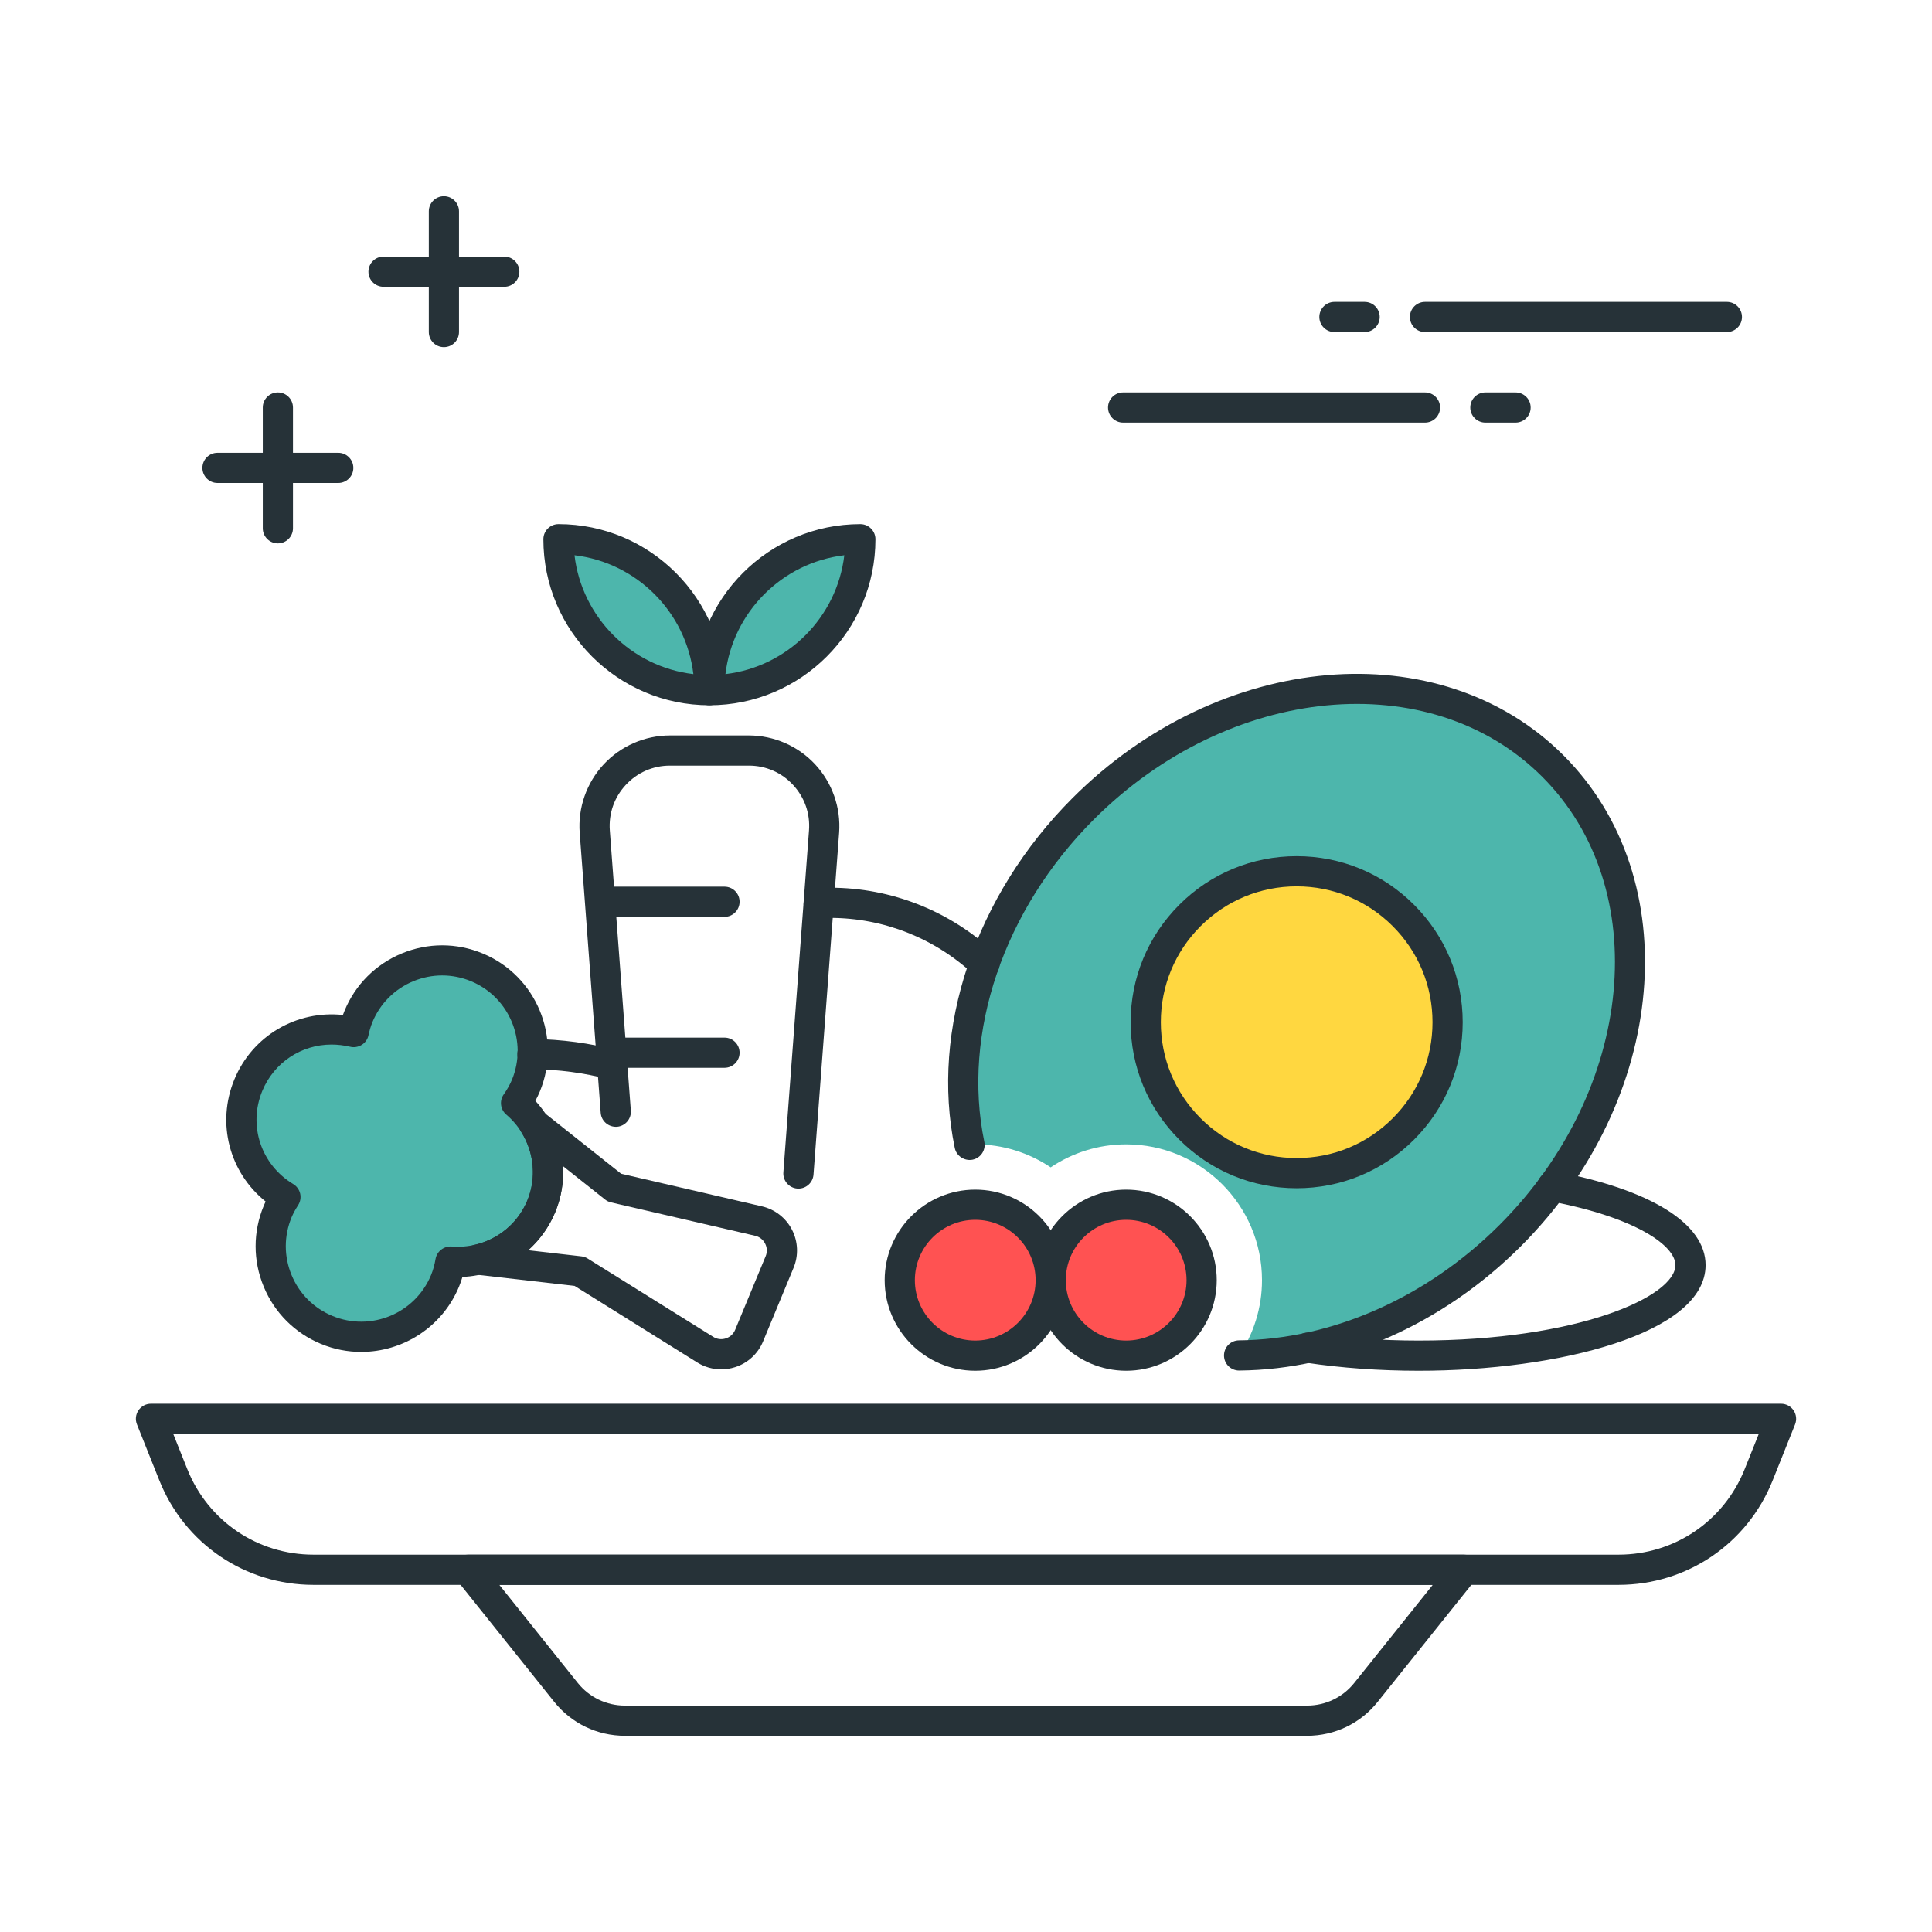 <?xml version="1.0" encoding="utf-8"?>
<!-- Generator: Adobe Illustrator 22.0.0, SVG Export Plug-In . SVG Version: 6.00 Build 0)  -->
<svg version="1.1" id="Icon_Set" xmlns="http://www.w3.org/2000/svg" xmlns:xlink="http://www.w3.org/1999/xlink" x="0px" y="0px"
	 viewBox="0 0 64 64" style="enable-background:new 0 0 64 64;" xml:space="preserve">
<style type="text/css">
	.st0{fill:#263238;}
	.st1{fill:#FFD740;}
	.st2{fill:#40C4FF;}
	.st3{fill:#FF5252;}
	.st4{fill:#FFFFFF;}
	.st5{fill:#4DB6AC;}
	.st6{fill:#4FC3F7;}
</style>
<g>
	<g>
		<path class="st5" d="M51.439,25.377c-3.905-3.905-10.87-3.272-15.556,1.414c-3.214,3.214-4.52,7.5-3.765,11.136
			c0.063-0.003,0.123-0.019,0.187-0.019c0.925,0,1.784,0.282,2.5,0.762c0.716-0.48,1.575-0.762,2.5-0.762c2.481,0,4.5,2.019,4.5,4.5
			c0,0.922-0.281,1.779-0.758,2.494c3.087-0.026,6.382-1.372,8.978-3.968C54.712,36.247,55.345,29.282,51.439,25.377z"/>
	</g>
	<g>
		<path class="st0" d="M41.047,45.401c-0.274,0-0.498-0.221-0.5-0.496c-0.002-0.276,0.22-0.502,0.496-0.504
			c3.08-0.026,6.226-1.419,8.629-3.822c4.483-4.484,5.118-11.146,1.414-14.85c-3.705-3.704-10.366-3.069-14.85,1.415
			c-2.986,2.987-4.377,7.08-3.629,10.681c0.057,0.27-0.117,0.535-0.388,0.591c-0.265,0.052-0.535-0.117-0.591-0.388
			c-0.816-3.927,0.678-8.368,3.9-11.591c4.872-4.875,12.17-5.509,16.264-1.415s3.46,11.39-1.414,16.264
			c-2.588,2.587-5.987,4.087-9.328,4.115C41.05,45.401,41.048,45.401,41.047,45.401z"/>
	</g>
	<g>
		<path class="st0" d="M47,45.408c-1.294,0-2.557-0.09-3.752-0.269c-0.272-0.041-0.461-0.295-0.42-0.568
			c0.041-0.274,0.296-0.461,0.568-0.421c1.146,0.171,2.358,0.258,3.604,0.258c5.267,0,8.5-1.456,8.5-2.5
			c0-0.642-1.305-1.579-4.17-2.12c-0.271-0.051-0.45-0.312-0.398-0.584c0.051-0.271,0.317-0.451,0.584-0.398
			c3.168,0.598,4.984,1.728,4.984,3.102C56.5,44.181,51.605,45.408,47,45.408z"/>
	</g>
	<g>
		<circle class="st1" cx="42.954" cy="33.862" r="5"/>
		<path class="st0" d="M42.954,39.362c-1.469,0-2.851-0.572-3.889-1.611c-1.039-1.039-1.611-2.42-1.611-3.889
			c0-1.469,0.572-2.851,1.611-3.889c1.038-1.039,2.42-1.611,3.889-1.611s2.851,0.572,3.889,1.611
			c1.039,1.039,1.611,2.42,1.611,3.889c0,1.469-0.572,2.85-1.611,3.889l0,0l0,0C45.805,38.79,44.423,39.362,42.954,39.362z
			 M42.954,29.362c-1.202,0-2.332,0.468-3.182,1.318c-0.851,0.85-1.318,1.98-1.318,3.182c0,1.202,0.468,2.332,1.318,3.182
			c0.85,0.85,1.979,1.318,3.182,1.318s2.332-0.468,3.182-1.318l0,0c0.851-0.85,1.318-1.98,1.318-3.182
			c0-1.202-0.468-2.332-1.318-3.182C45.286,29.83,44.156,29.362,42.954,29.362z"/>
	</g>
	<g>
		<path class="st5" d="M23.5,22.862L23.5,22.862L23.5,22.862c0-2.761,2.239-5,5-5h0v0C28.5,20.623,26.261,22.862,23.5,22.862z"/>
		<path class="st0" d="M23.5,23.362c-0.276,0-0.5-0.224-0.5-0.5c0-3.033,2.468-5.5,5.5-5.5c0.276,0,0.5,0.224,0.5,0.5
			C29,20.895,26.532,23.362,23.5,23.362z M27.969,18.393c-2.058,0.243-3.694,1.88-3.938,3.938
			C26.089,22.088,27.726,20.451,27.969,18.393z"/>
	</g>
	<g>
		<path class="st5" d="M23.5,22.862L23.5,22.862L23.5,22.862c-2.761,0-5-2.239-5-5v0h0C21.261,17.862,23.5,20.101,23.5,22.862z"/>
		<path class="st0" d="M23.5,23.362c-3.032,0-5.5-2.467-5.5-5.5c0-0.276,0.224-0.5,0.5-0.5c3.032,0,5.5,2.467,5.5,5.5
			C24,23.138,23.776,23.362,23.5,23.362z M19.031,18.393c0.243,2.058,1.88,3.695,3.938,3.938
			C22.726,20.273,21.089,18.636,19.031,18.393z"/>
	</g>
	<g>
		<path class="st0" d="M24,30.372h-3.799c-0.276,0-0.5-0.224-0.5-0.5s0.224-0.5,0.5-0.5H24c0.276,0,0.5,0.224,0.5,0.5
			S24.276,30.372,24,30.372z"/>
	</g>
	<g>
		<path class="st0" d="M24,35.372h-3.4c-0.276,0-0.5-0.224-0.5-0.5s0.224-0.5,0.5-0.5H24c0.276,0,0.5,0.224,0.5,0.5
			S24.276,35.372,24,35.372z"/>
	</g>
	<g>
		<path class="st5" d="M11.877,33.669c-0.071,0.172-0.12,0.348-0.158,0.524c-1.417-0.353-2.916,0.363-3.491,1.752
			c-0.576,1.39-0.022,2.955,1.23,3.708c-0.098,0.151-0.188,0.31-0.259,0.482c-0.634,1.531,0.093,3.286,1.624,3.92
			c1.531,0.634,3.286-0.093,3.92-1.624c0.087-0.21,0.143-0.424,0.18-0.639c1.261,0.099,2.497-0.598,3.007-1.829
			c0.51-1.232,0.129-2.598-0.833-3.419c0.126-0.178,0.237-0.369,0.324-0.579c0.634-1.531-0.093-3.286-1.624-3.92
			C14.266,31.411,12.511,32.138,11.877,33.669z"/>
		<path class="st0" d="M11.965,44.784c-0.445,0-0.898-0.085-1.335-0.266c-0.863-0.358-1.536-1.031-1.894-1.895
			c-0.358-0.864-0.358-1.815,0-2.679c0.02-0.048,0.041-0.095,0.063-0.142c-1.199-0.963-1.637-2.593-1.034-4.048
			c0.604-1.455,2.069-2.294,3.594-2.132c0.018-0.048,0.036-0.096,0.056-0.144v0c0.357-0.864,1.03-1.536,1.894-1.894
			c0.865-0.358,1.815-0.358,2.679,0c1.783,0.738,2.633,2.79,1.895,4.573c-0.043,0.105-0.093,0.208-0.148,0.31
			c0.912,0.994,1.18,2.426,0.657,3.689c-0.523,1.263-1.726,2.085-3.073,2.144c-0.033,0.111-0.07,0.219-0.114,0.324
			C14.646,43.97,13.339,44.784,11.965,44.784z M10.981,34.602c-0.989,0-1.897,0.584-2.292,1.535
			c-0.475,1.146-0.043,2.445,1.025,3.087c0.116,0.07,0.198,0.184,0.229,0.315c0.03,0.132,0.006,0.271-0.067,0.384
			c-0.081,0.126-0.157,0.259-0.217,0.402c-0.256,0.617-0.256,1.297,0,1.914c0.255,0.617,0.735,1.097,1.353,1.353
			c1.276,0.529,2.739-0.08,3.267-1.353c0.066-0.161,0.116-0.335,0.149-0.533c0.044-0.254,0.277-0.431,0.532-0.414
			c1.09,0.085,2.093-0.526,2.506-1.522c0.412-0.996,0.133-2.141-0.695-2.848c-0.197-0.168-0.233-0.458-0.084-0.669
			c0.115-0.163,0.203-0.321,0.271-0.482c0.527-1.273-0.08-2.739-1.354-3.267c-0.617-0.255-1.296-0.255-1.913,0
			c-0.616,0.255-1.097,0.736-1.353,1.353c-0.06,0.144-0.1,0.292-0.132,0.438c-0.028,0.132-0.109,0.247-0.224,0.318
			c-0.115,0.071-0.256,0.094-0.385,0.061C11.392,34.627,11.185,34.602,10.981,34.602z"/>
	</g>
	<g>
		<path class="st0" d="M23.891,45.362c-0.277,0-0.553-0.077-0.794-0.228l-4.063-2.536l-3.268-0.375
			c-0.243-0.028-0.43-0.227-0.442-0.47c-0.014-0.244,0.151-0.461,0.39-0.514c0.791-0.177,1.447-0.726,1.754-1.466
			c0.306-0.741,0.23-1.592-0.204-2.277c-0.13-0.206-0.093-0.477,0.089-0.64c0.181-0.163,0.454-0.171,0.645-0.02l2.577,2.045
			l4.666,1.081l0,0c0.43,0.1,0.793,0.382,0.995,0.775c0.202,0.393,0.221,0.853,0.052,1.261l-1.01,2.438
			c-0.169,0.408-0.507,0.72-0.928,0.854C24.199,45.338,24.044,45.362,23.891,45.362z M17.492,41.415l1.767,0.203
			c0.074,0.008,0.146,0.033,0.208,0.072l4.159,2.595c0.127,0.08,0.275,0.097,0.418,0.052c0.142-0.046,0.251-0.147,0.309-0.285
			l1.01-2.438c0.058-0.138,0.051-0.287-0.018-0.42c-0.068-0.132-0.186-0.224-0.332-0.258l-4.775-1.106
			c-0.072-0.017-0.14-0.049-0.197-0.096l-1.394-1.106c0.03,0.516-0.054,1.038-0.256,1.526S17.879,41.072,17.492,41.415z"/>
	</g>
	<g>
		<path class="st0" d="M26.45,39.374c-0.013,0-0.025,0-0.038-0.001c-0.275-0.021-0.482-0.261-0.462-0.536l0.849-11.325
			c0.043-0.561-0.145-1.097-0.527-1.51s-0.903-0.64-1.466-0.64h-2.611c-0.562,0-1.083,0.227-1.466,0.64s-0.57,0.949-0.528,1.51
			l0.696,9.278c0.021,0.275-0.187,0.516-0.462,0.536c-0.275,0.016-0.515-0.185-0.536-0.461l-0.696-9.278
			c-0.062-0.83,0.228-1.655,0.793-2.265c0.566-0.61,1.367-0.959,2.199-0.959h2.611c0.832,0,1.634,0.35,2.199,0.96
			c0.565,0.61,0.854,1.435,0.792,2.265l-0.849,11.325C26.928,39.173,26.709,39.374,26.45,39.374z"/>
	</g>
	<g>
		<path class="st0" d="M20.28,35.768c-0.042,0-0.086-0.005-0.129-0.017c-0.788-0.21-1.637-0.323-2.521-0.334
			c-0.275-0.003-0.497-0.23-0.493-0.506c0.004-0.274,0.227-0.494,0.5-0.494c0.002,0,0.004,0,0.007,0
			c0.966,0.013,1.896,0.137,2.765,0.369c0.267,0.071,0.426,0.345,0.354,0.612C20.704,35.621,20.502,35.768,20.28,35.768z"/>
	</g>
	<g>
		<path class="st0" d="M32.612,32.431c-0.122,0-0.245-0.044-0.341-0.135c-1.305-1.218-2.999-1.889-4.771-1.889
			c-0.056,0-0.109,0.007-0.162,0.013c-0.064,0.007-0.129,0.014-0.194,0.018c-0.281,0.016-0.511-0.2-0.523-0.475
			c-0.014-0.276,0.198-0.511,0.475-0.524l0.13-0.012c0.091-0.01,0.182-0.02,0.275-0.02c2.027,0,3.964,0.767,5.453,2.158
			c0.202,0.188,0.213,0.505,0.024,0.707C32.879,32.378,32.746,32.431,32.612,32.431z"/>
	</g>
	<g>
		<circle class="st3" cx="32.305" cy="42.408" r="2.5"/>
		<path class="st0" d="M32.306,45.408c-1.654,0-3-1.346-3-3s1.346-3,3-3s3,1.346,3,3S33.96,45.408,32.306,45.408z M32.306,40.408
			c-1.103,0-2,0.897-2,2s0.897,2,2,2s2-0.897,2-2S33.408,40.408,32.306,40.408z"/>
	</g>
	<g>
		<circle class="st3" cx="37.305" cy="42.408" r="2.5"/>
		<path class="st0" d="M37.306,45.408c-1.654,0-3-1.346-3-3s1.346-3,3-3s3,1.346,3,3S38.96,45.408,37.306,45.408z M37.306,40.408
			c-1.103,0-2,0.897-2,2s0.897,2,2,2s2-0.897,2-2S38.408,40.408,37.306,40.408z"/>
	</g>
	<g>
		<path class="st0" d="M11.205,16h-4c-0.276,0-0.5-0.224-0.5-0.5s0.224-0.5,0.5-0.5h4c0.276,0,0.5,0.224,0.5,0.5
			S11.481,16,11.205,16z"/>
	</g>
	<g>
		<path class="st0" d="M9.205,18c-0.276,0-0.5-0.224-0.5-0.5v-4c0-0.276,0.224-0.5,0.5-0.5s0.5,0.224,0.5,0.5v4
			C9.705,17.776,9.481,18,9.205,18z"/>
	</g>
	<g>
		<path class="st0" d="M16.705,9.5h-4c-0.276,0-0.5-0.224-0.5-0.5s0.224-0.5,0.5-0.5h4c0.276,0,0.5,0.224,0.5,0.5
			S16.981,9.5,16.705,9.5z"/>
	</g>
	<g>
		<path class="st0" d="M14.705,11.5c-0.276,0-0.5-0.224-0.5-0.5V7c0-0.276,0.224-0.5,0.5-0.5s0.5,0.224,0.5,0.5v4
			C15.205,11.276,14.981,11.5,14.705,11.5z"/>
	</g>
	<g>
		<path class="st0" d="M50.205,14h-1c-0.276,0-0.5-0.224-0.5-0.5s0.224-0.5,0.5-0.5h1c0.276,0,0.5,0.224,0.5,0.5
			S50.481,14,50.205,14z"/>
	</g>
	<g>
		<path class="st0" d="M47.205,14h-10c-0.276,0-0.5-0.224-0.5-0.5s0.224-0.5,0.5-0.5h10c0.276,0,0.5,0.224,0.5,0.5
			S47.481,14,47.205,14z"/>
	</g>
	<g>
		<path class="st0" d="M45.205,11h-1c-0.276,0-0.5-0.224-0.5-0.5s0.224-0.5,0.5-0.5h1c0.276,0,0.5,0.224,0.5,0.5
			S45.481,11,45.205,11z"/>
	</g>
	<g>
		<path class="st0" d="M57.205,11h-10c-0.276,0-0.5-0.224-0.5-0.5s0.224-0.5,0.5-0.5h10c0.276,0,0.5,0.224,0.5,0.5
			S57.481,11,57.205,11z"/>
	</g>
	<g>
		<path class="st0" d="M53.614,52.5H10.385c-2.262,0-4.267-1.357-5.106-3.458l-0.742-1.857c-0.062-0.154-0.043-0.329,0.05-0.466
			S4.834,46.5,5,46.5h54c0.166,0,0.321,0.083,0.414,0.22s0.111,0.312,0.05,0.466l-0.743,1.857
			C57.882,51.143,55.877,52.5,53.614,52.5z M5.738,47.5l0.468,1.171C6.895,50.39,8.534,51.5,10.385,51.5h43.229
			c1.852,0,3.491-1.11,4.179-2.829l0.469-1.171H5.738z"/>
	</g>
	<g>
		<path class="st0" d="M43.298,57.5H20.701c-0.916,0-1.77-0.41-2.343-1.125l-3.249-4.062c-0.12-0.15-0.144-0.356-0.06-0.529
			c0.083-0.173,0.258-0.283,0.45-0.283h33c0.192,0,0.367,0.11,0.45,0.283c0.084,0.173,0.061,0.379-0.06,0.529l-3.25,4.062
			C45.069,57.09,44.215,57.5,43.298,57.5z M16.54,52.5l2.6,3.25c0.382,0.477,0.951,0.75,1.562,0.75h22.597
			c0.611,0,1.181-0.273,1.562-0.75l2.601-3.25H16.54z"/>
	</g>
</g>
</svg>

